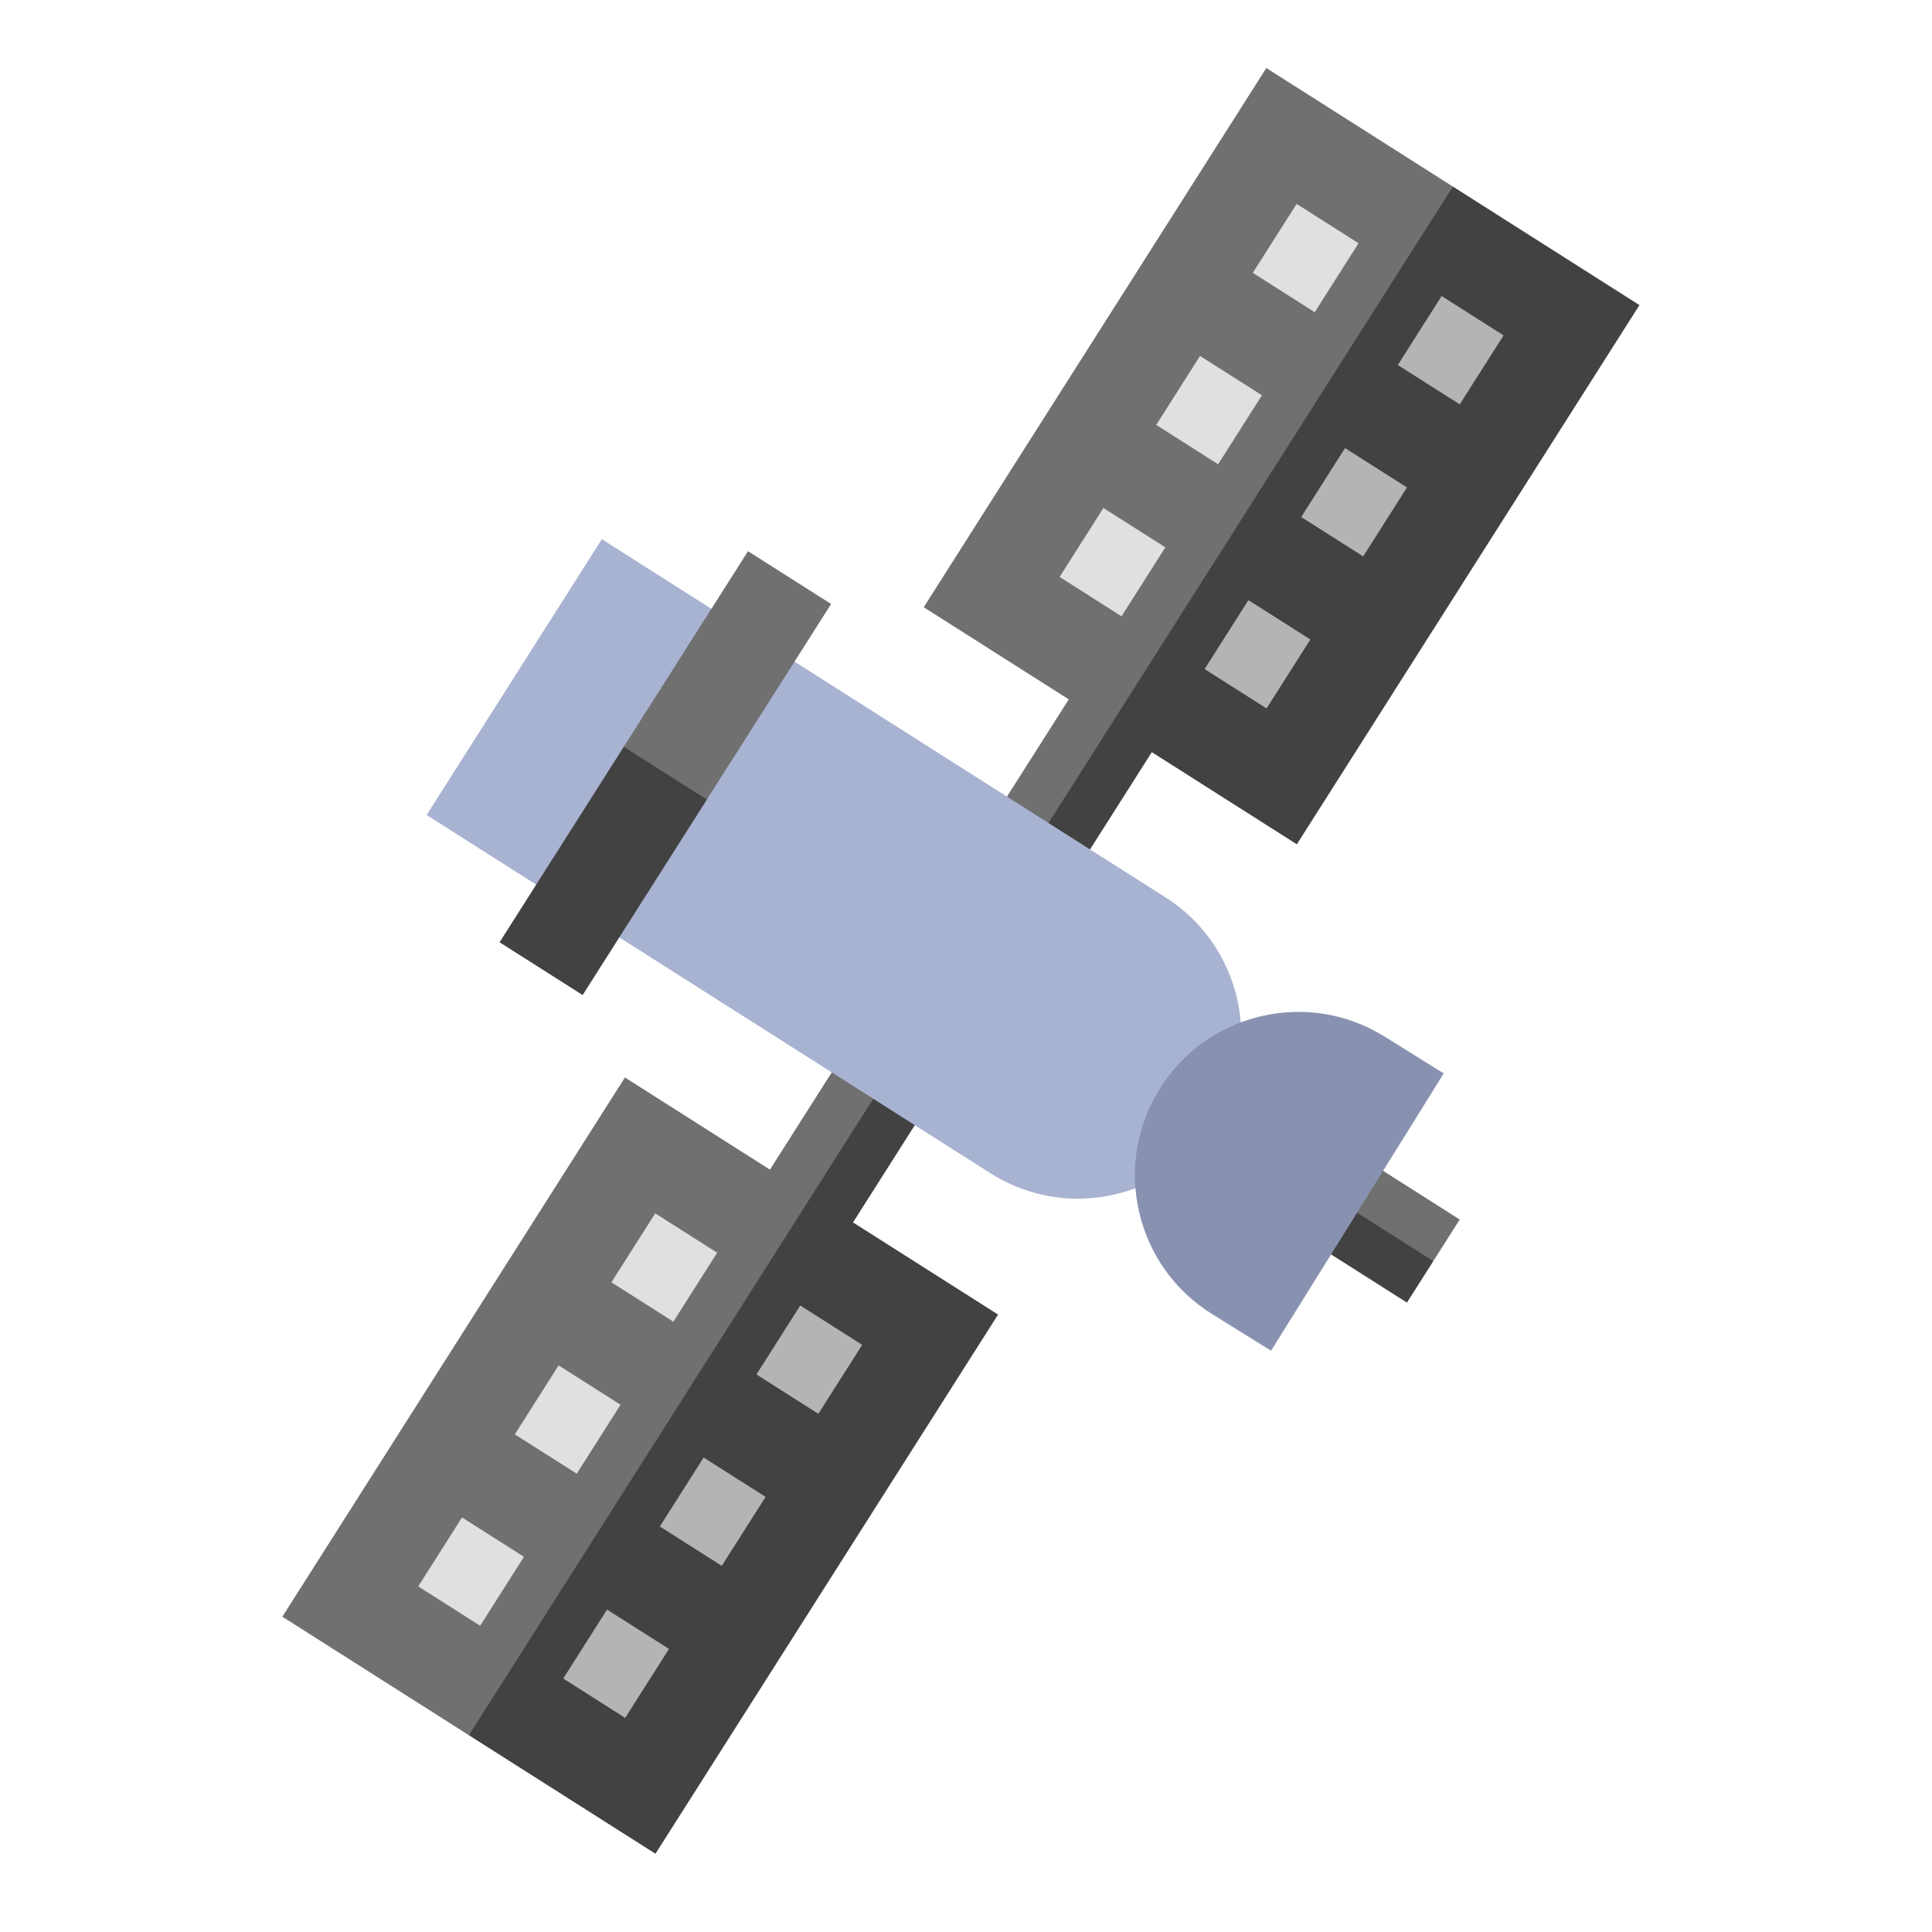 <svg width="120" height="120" viewBox="0 0 120 120" fill="none" xmlns="http://www.w3.org/2000/svg">
<g clip-path="url(#clip0_22_228)">
<path d="M70.601 42.498L79.609 48.221L97.609 19.891L88.602 14.168L76.82 25.724L70.601 42.498Z" fill="#B4B4B4"/>
<path d="M39.771 110.92L57.772 82.59L48.764 76.867L35.354 88.15L30.764 105.197L39.771 110.92Z" fill="#B4B4B4"/>
<path d="M70.602 42.497L88.601 14.168L79.593 8.444L61.594 36.773L70.602 42.497Z" fill="#E0E0E0"/>
<path d="M48.765 76.868L39.758 71.145L21.759 99.474L30.765 105.196L48.765 76.868Z" fill="#E0E0E0"/>
<path d="M90.241 11.588L77.929 27.063L64.031 52.839L66.611 54.479L71.542 46.718L80.549 52.441L101.829 18.95L90.241 11.588ZM78.668 44.002L74.821 41.557L77.542 37.275L81.389 39.719L78.668 44.002ZM84.668 34.558L80.821 32.114L83.542 27.831L87.389 30.276L84.668 34.558ZM86.821 22.671L89.542 18.388L93.389 20.832L90.668 25.115L86.821 22.671Z" fill="#424242"/>
<path d="M40.712 115.14L61.991 81.65L52.983 75.926L57.914 68.166L55.334 66.526L37.904 90.058L29.124 107.778L40.712 115.14ZM49.705 81.087L53.552 83.531L50.83 87.814L46.983 85.37L49.705 81.087ZM43.705 90.53L47.552 92.975L44.83 97.257L40.983 94.813L43.705 90.53ZM41.552 102.418L38.831 106.701L34.983 104.256L37.705 99.974L41.552 102.418Z" fill="#424242"/>
<path d="M78.653 4.225L57.374 37.716L66.382 43.439L61.451 51.2L64.031 52.839L90.241 11.588L78.653 4.225ZM69.66 38.279L65.814 35.834L68.535 31.551L72.382 33.996L69.66 38.279ZM75.66 28.835L71.814 26.391L74.535 22.108L78.382 24.552L75.66 28.835ZM77.813 16.947L80.535 12.664L84.382 15.109L81.66 19.392L77.813 16.947Z" fill="#707070"/>
<path d="M47.823 72.648L38.816 66.924L17.537 100.415L29.124 107.777L55.334 66.526L52.754 64.887L47.823 72.648ZM29.823 100.978L25.976 98.533L28.697 94.251L32.544 96.695L29.823 100.978ZM35.823 91.534L31.976 89.09L34.697 84.807L38.544 87.251L35.823 91.534ZM41.823 82.091L37.976 79.647L40.697 75.364L44.544 77.808L41.823 82.091Z" fill="#707070"/>
<path d="M26.499 50.62L61.513 72.867C63.8 74.32 66.517 74.796 69.162 74.206C71.807 73.616 74.064 72.032 75.517 69.746L55.486 52.475L31.94 42.057L26.499 50.62Z" fill="#A8B2D1"/>
<path d="M72.395 55.739L37.382 33.492L31.939 42.057L75.517 69.745C75.517 69.745 75.517 69.744 75.518 69.744C78.518 65.022 77.117 58.739 72.395 55.739Z" fill="#A8B2D1"/>
<path d="M79.053 75.612L87.388 80.907L89.026 78.329L81.424 71.881L79.053 75.612Z" fill="#424242"/>
<path d="M89.026 78.329L90.667 75.747L82.333 70.452L80.692 73.034L89.026 78.329Z" fill="#707070"/>
<path d="M70.758 75.298C71.372 77.938 72.978 80.18 75.278 81.613L78.949 83.898L84.311 75.287L79.51 69.624L72.027 67.638C70.595 69.938 70.144 72.659 70.758 75.298Z" fill="#8892B0"/>
<path d="M86.004 64.387C83.703 62.954 80.983 62.503 78.343 63.117C75.703 63.731 73.46 65.336 72.028 67.637C72.027 67.637 72.027 67.638 72.027 67.638L84.311 75.287L89.674 66.672L86.004 64.387Z" fill="#8892B0"/>
<path d="M31.03 58.526L36.19 61.804L43.906 49.66L41.995 46.506L38.746 46.382L31.03 58.526Z" fill="#424242"/>
<path d="M43.904 49.661L51.622 37.515L46.461 34.236L38.744 46.382L43.904 49.661Z" fill="#707070"/>
</g>
<defs>
<clipPath id="clip0_22_228">
<rect width="100" height="100" fill="white" transform="translate(0 21.762) rotate(-12.569)"/>
</clipPath>
</defs>
</svg>
